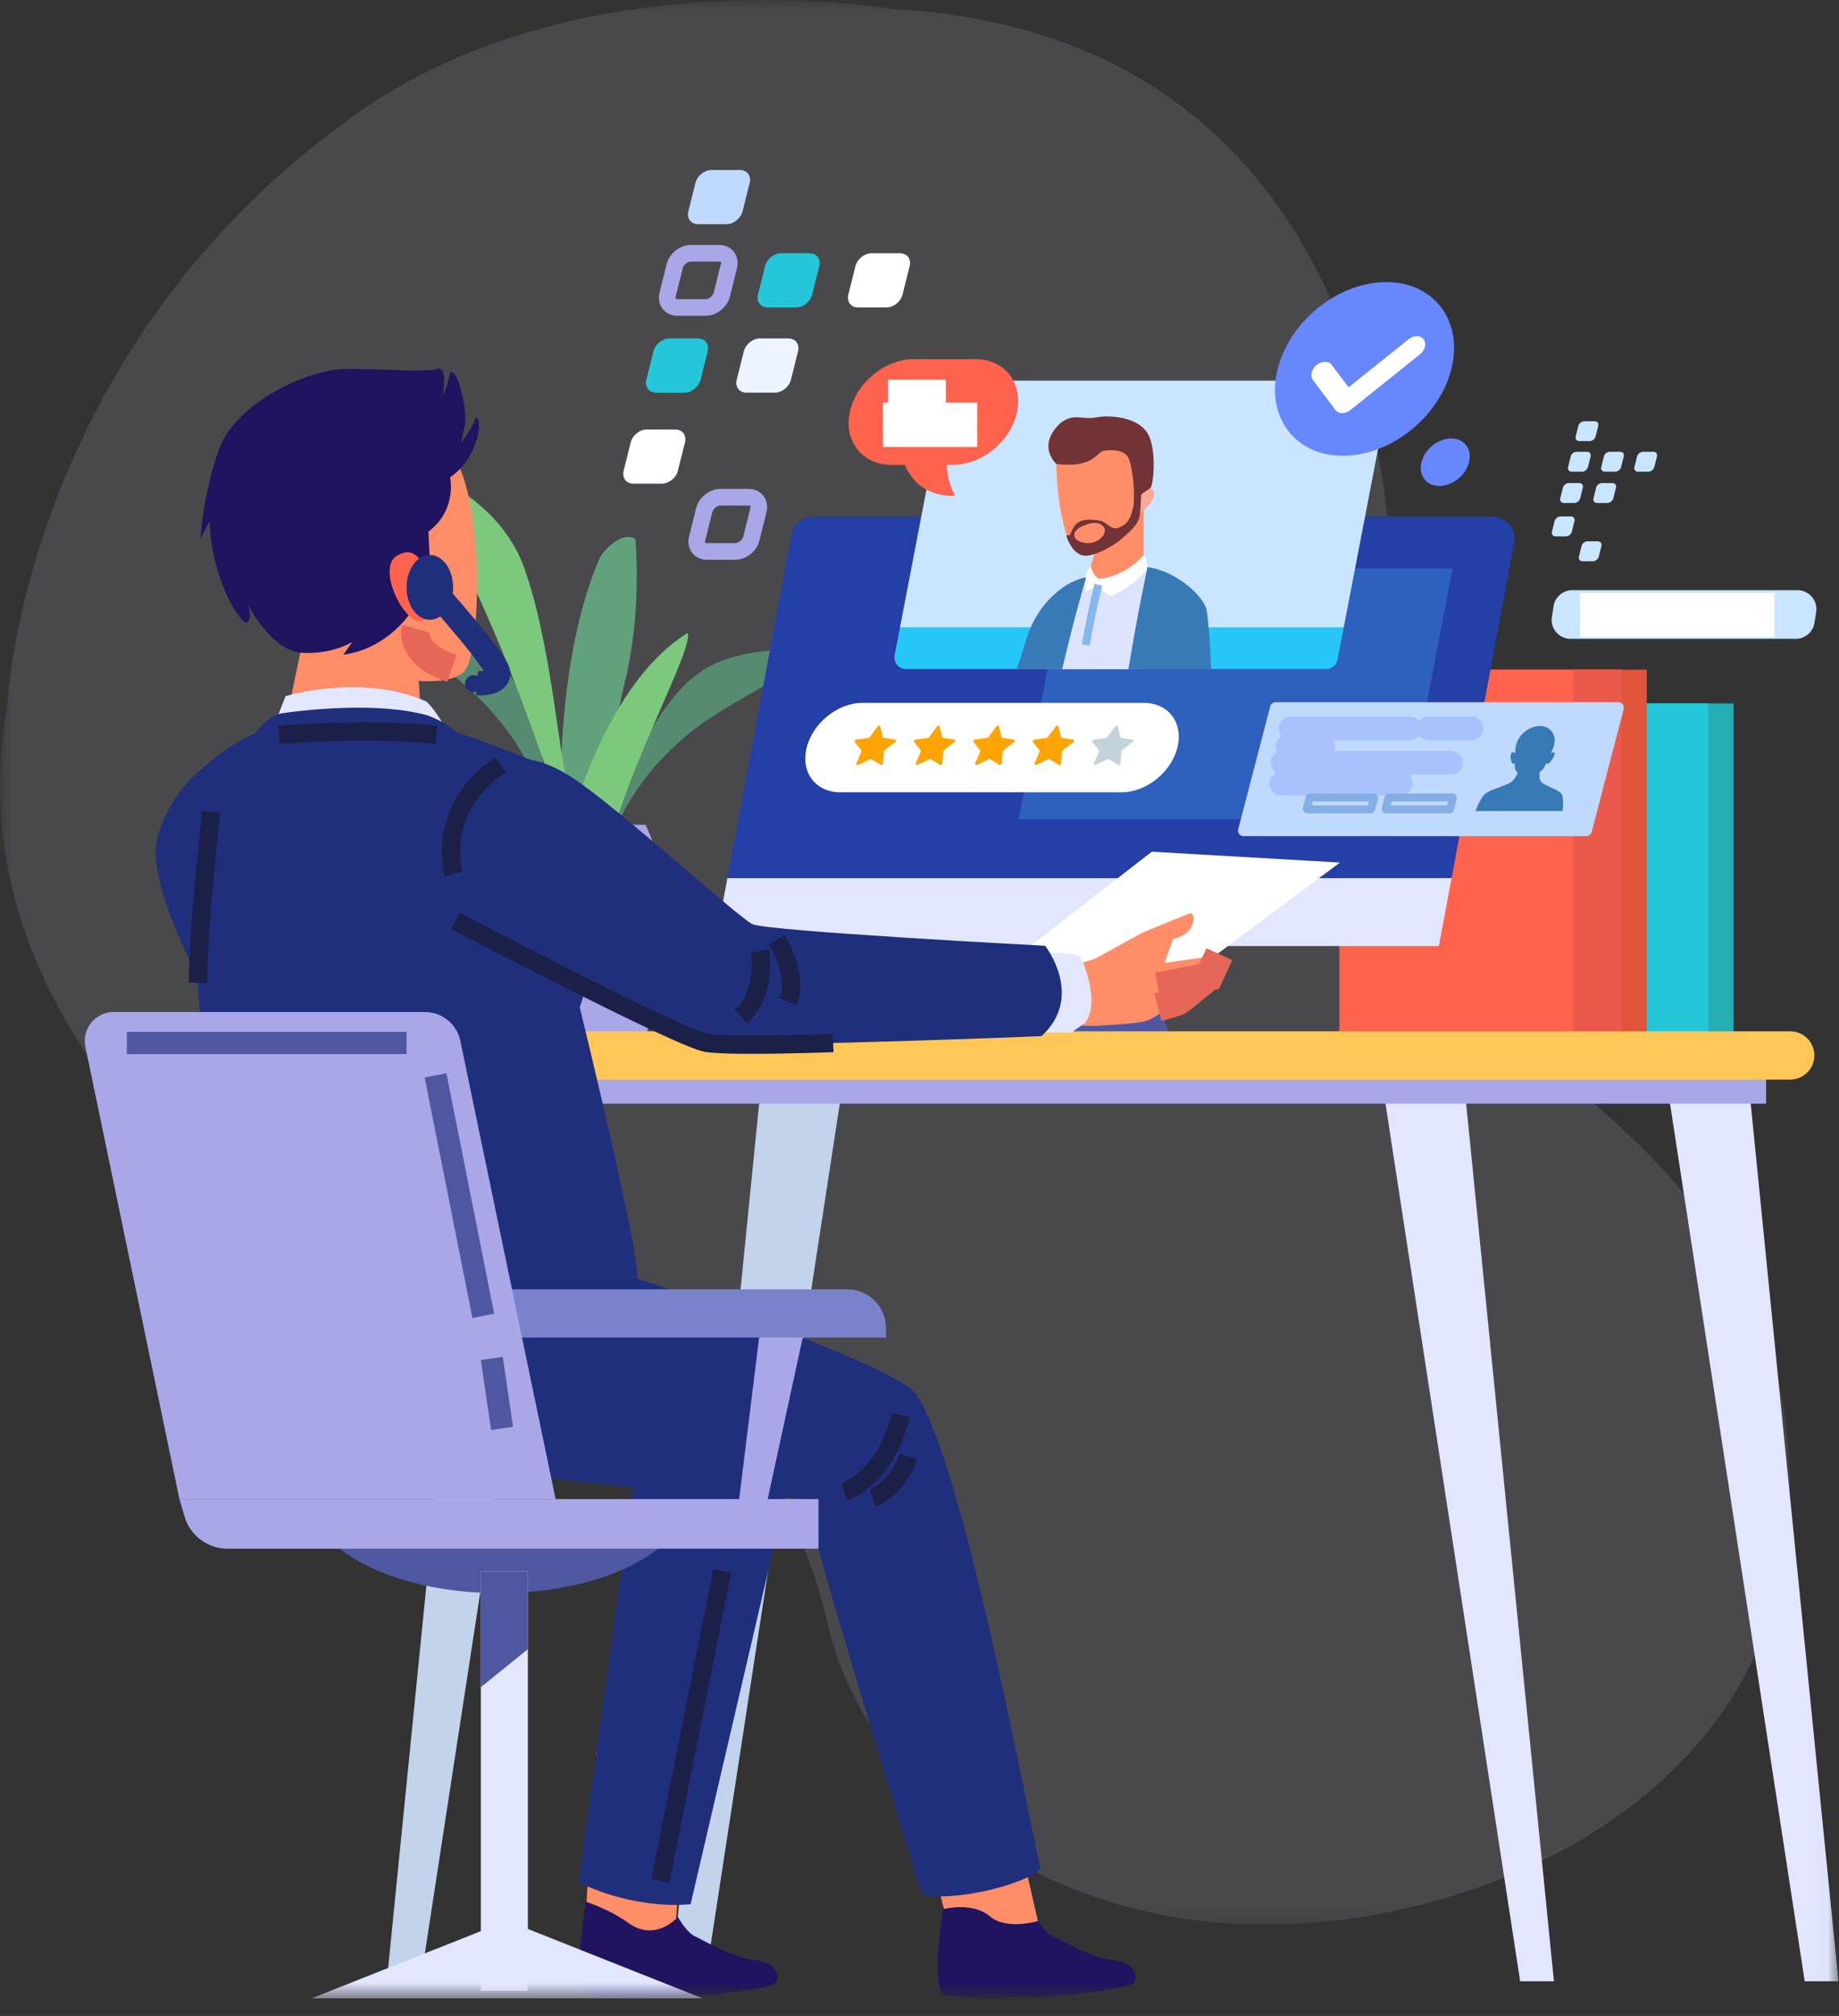 <svg width="83" height="91" viewBox="0 0 83 91" xmlns="http://www.w3.org/2000/svg" xmlns:xlink="http://www.w3.org/1999/xlink">
    <rect x="0" y="0" width="83" height="91" fill="#333333" stroke="none"/>
    <defs>
        <path id="a" d="M0 0h80.797v86.885H0z"/>
        <path id="c" d="M0 90.207h82.976V0H0z"/>
    </defs>
    <g fill="none" fill-rule="evenodd">
        <g>
            <mask id="b" fill="#fff">
                <use xlink:href="#a"/>
            </mask>
            <path d="M40.318.414c23.106 1.242 24.1 26.088 21.616 35.778-2.485 9.69 16.398 11.926 18.634 27.827 2.236 15.902-12.423 22.61-22.858 22.858-10.435.249-18.634-5.963-20.374-13.665-1.739-7.702-6.708-11.429-15.404-12.92-8.696-1.49-24.35-13.168-21.616-28.324 0 0 .64-16.126 15.777-26.833C26.28-2.071 40.318.414 40.318.414" fill="#E2E7FF" opacity=".35" mask="url(#b)"/>
        </g>
        <path d="M25.371 38.489s-.63-8.028 1.731-13.38c.945-1.258 1.574-.786 1.574-.786s.315 3.305-.472 6.453c-.787 3.148-1.259 9.287-1.259 9.287l-1.574-1.574z" fill="#61A27D"/>
        <path d="M24.899 37.86s-.158-3.778-4.093-7.084c-3.934-3.305-4.722-3.305-4.722-3.305s3.148-.157 5.352 1.26c2.204 1.416 2.99 5.35 3.148 5.98.157.63 1.102 3.148 1.102 3.148h-.787zM27.451 38.438s.738-3.708 5.135-6.368 5.175-2.539 5.175-2.539-3.086-.64-5.482.42c-2.395 1.06-3.78 4.827-4.031 5.425-.253.598-1.574 2.94-1.574 2.94l.777.122z" fill="#578B71"/>
        <path d="M25.686 37.86s-4.093-13.537-7.713-16.685c.158-.472 4.407.944 5.666 4.407 1.26 3.463 1.575 8.657 2.047 10.074a23.166 23.166 0 0 0 1.102 2.675" fill="#7CC97D"/>
        <path d="M25.371 38.489s1.574-7.398 5.666-9.916c.315.944-4.25 8.656-3.777 12.12.472 3.462-1.889-2.204-1.889-2.204" fill="#7CC97D"/>
        <path d="M23.124 46.827h6.053c.372-2.525.685-4.795.743-5.662.12-1.789-.483-3.305-.783-3.935h-5.974c-.3.63-.902 2.146-.783 3.935.058.867.371 3.137.744 5.662" fill="#A9A7E7"/>
        <mask id="d" fill="#fff">
            <use xlink:href="#c"/>
        </mask>
        <path fill="#24ADB2" mask="url(#d)" d="M67.14 46.772h11.102v-15.02H67.141z"/>
        <path fill="#26C6DA" mask="url(#d)" d="M65.998 46.772h11.101v-15.02H65.998z"/>
        <path fill="#E1543C" mask="url(#d)" d="M63.223 46.772h11.101V30.229H63.223z"/>
        <path fill="#FF634D" mask="url(#d)" d="M60.448 46.772H73.18V30.229H60.448z"/>
        <path fill="#EB594D" mask="url(#d)" d="M71.004 46.772h2.177V30.229h-2.177z"/>
        <path d="M9.622 34.365s-1.742.87-2.503 3.373c-.762 2.504 3.373 9.251 3.373 8.925 0-.327 4.136-2.177 4.136-2.177l-2.068-7.618-2.938-2.503z" fill="#202F7C" mask="url(#d)"/>
        <path fill="#4F57A0" mask="url(#d)" d="m53.117 47.575-2.3-6.076H45.07l2.299 6.076"/>
        <path fill="#E2E7FF" mask="url(#d)" d="M32.259 42.703h32.684l.571-3.066H32.831"/>
        <path d="m35.723 24.123-2.892 15.514h32.683l2.826-15.155a.98.98 0 0 0-.963-1.16h-30.69a.98.98 0 0 0-.964.8" fill="#243FA7" mask="url(#d)"/>
        <path fill="#FFF" mask="url(#d)" d="m51.822 45.384 8.653-6.448-8.49-.49-7.999 6.203z"/>
        <path d="m49.4 43.289 2.178-1.197s2.101-.87 2.163-.87c.06 0 .245.203.02.632-.224.428-.816.53-.816.53l-.388 1.082 2.014-.286.462-.109s-.326.817-.462 1.007c-.136.19-.898.68-.898.68s-1.442 1.197-1.96 1.333c-.516.137-2.312.218-2.312.218l-1.143-.027-1.06.218s-.545-1.007-.463-2.422l2.666-.789z" fill="#FF8D68" mask="url(#d)"/>
        <path fill="#E2E7FF" mask="url(#d)" d="m62.298 48.295 6.312 41.14h1.524l-4.136-41.357zM75.14 48.295l6.313 41.14h1.523l-4.135-41.357z"/>
        <path fill="#C2D3EB" mask="url(#d)" d="m38.136 48.295-6.312 41.14H30.3l4.136-41.357zM25.294 48.295l-6.312 41.14h-1.524l4.136-41.357z"/>
        <path fill="#A9A7E7" mask="url(#d)" d="M22.9 49.819H79.71V47.86H22.9z"/>
        <path d="M80.8 48.73H24.64a1.088 1.088 0 1 1 0-2.176H80.8a1.088 1.088 0 1 1 0 2.177" fill="#FFC757" mask="url(#d)"/>
        <path d="M26.522 85.3s.357-.875 1.85-.72c1.492.157 1.677.433 1.884 1.165.207.733.759 1.505 1.109 1.66.35.154 1.645.947 2.68 1.068 1.033.12 1.178.742.964 1.038-.214.296-4.077.713-4.937.64 0 0-2.909.086-3.604-.109-.695-.194.011-4.455.054-4.742" fill="#201360" mask="url(#d)"/>
        <path d="m26.918 79.032-.448 6.822s1.063.343 1.873.936c1.196.876 2.175-.185 2.175-.185l.27-4.292-3.87-3.28z" fill="#FF8D68" mask="url(#d)"/>
        <path d="M35.579 67.015 31.17 85.952s-2.286.327-5.06-.98c0 0 2.448-17.794 2.611-18.937.163-1.142 6.53 0 6.857.98" fill="#202F7C" mask="url(#d)"/>
        <path d="M17.711 18.021s1.81.337 3 3.002c1.188 2.665.902 8.516.276 9.243-.627.728-2.685.602-5.578-.144-3.056-.788-4.273-3.83-4.944-5.846-1.284-3.859 1.862-8.127 7.246-6.255" fill="#FF8D68" mask="url(#d)"/>
        <path d="m12.687 33.619 1.041-4.986s2.68-.978 4.508.73l.622.759.212 3.187s-2.808.758-6.383.31" fill="#FF8D68" mask="url(#d)"/>
        <path d="M12.63 64.28s5.832 1.706 12.75 1.47c6.917-.235 7.832-2.197 8.048-4.067.216-1.87-5.165-3.007-7.506-3.622-2.34-.615-10.344-2.916-12.508-.582-2.164 2.334-2.668 5.205-.785 6.8M42.684 85.3s.357-.875 1.85-.72c1.492.157 1.677.433 1.884 1.165.207.733.759 1.505 1.109 1.66.35.154 1.645.947 2.68 1.068 1.033.12 1.178.742.964 1.038-.214.296-4.077.713-4.937.64 0 0-2.909.086-3.604-.109-.695-.194.011-4.455.054-4.742" fill="#201360" mask="url(#d)"/>
        <path d="M40.966 79.531 42.6 86.17s1.306-.327 2.067.326c.763.654 2.177.218 2.177.218l-1.197-5.224-4.68-1.959z" fill="#FF8D68" mask="url(#d)"/>
        <path d="M27.47 57.329c.327 0 11.428 3.7 13.605 5.333 2.177 1.74 5.66 21.14 5.877 21.576.218.435-3.156 1.633-5.333 1.306-.109-.435-5.224-16.788-5.224-17.876 0 0-8.707-.435-12.407-1.088-3.7-.653-6.204-.762-7.727-4.79-1.524-4.026 7.4-4.353 7.4-4.353l3.81-.108z" fill="#202F7C" mask="url(#d)"/>
        <path d="M46.462 43.017s2.123-.055 2.286.163c.163.218.925 2.177.217 2.993l-.598.435h-1.85l-.055-3.591zM12.315 32.895l.572-1.469s3.428-1.061 6.367.245c.734.734 1.142 1.877 1.142 1.877l-8.08-.653z" fill="#E2E7FF" mask="url(#d)"/>
        <path d="M11.58 33.059s.436-.762 1.198-.871c.762-.11 4.245-.544 6.53.109.87.326 1.306.762 1.306.762s3.265 1.088 4.353 1.741c1.089.653 1.415 5.66 1.633 7.292.218 1.632-.435 3.374-.435 3.374s2.612 10.665 2.612 12.19c0 1.523-.871 3.264-3.918 4.353-3.048 1.088-11.32.653-14.149-1.089-.87-1.741-2.177-22.42-2.394-24.379-.218-1.959 3.265-3.482 3.265-3.482" fill="#202F7C" mask="url(#d)"/>
        <path d="M23.172 34.365s.816-.49 2.775.816c1.96 1.306 7.346 6.203 8 6.53.652.326 13.223.98 13.223.98s1.795 2.285-.164 4.08c0 0-12.134.49-14.42.327-2.286-.163-9.904-4.57-9.904-4.57s-3.102-4.572.49-8.163" fill="#202F7C" mask="url(#d)"/>
        <path d="M20.555 41.568s10.178 5.343 11.365 5.513c1.187.17 5.682 0 5.682 0" stroke="#1B2048" stroke-width=".826" mask="url(#d)"/>
        <path d="M34.295 42.925s.339 1.866-.849 2.968M35.058 42.416s1.018 1.612.509 2.799M20.47 39.448s-.848-2.969 2.12-4.92M9.53 36.649s-.594 5.258-.594 7.718M12.583 33.172s3.901-.34 7.124 0M38.111 67.35s1.866-.593 2.545-3.477M39.383 67.605s1.103-.34 1.612-1.866M32.598 70.913 29.8 84.907" stroke="#1B2048" stroke-width=".826" mask="url(#d)"/>
        <path d="M20.315 21.55s.326 1.468-.98 2.448l.082 1.633s.49 1.469.163 1.632c-.326.163-.408-.082-.408-.082s-1.061-1.714-1.388-1.795c-.326-.082.735 2.285.735 2.285s-1.061 1.633-3.02 1.878l.408-.572s-.898.572-2.286.49c-1.387-.082-2.448-2.204-2.448-2.204s.245.571 0 .816-1.633-1.877-1.714-4.57l-.409.816s.082-1.878.817-4c.734-2.122 4-3.673 5.795-3.673 1.796 0 3.592.163 4.081 0 .49-.163.245 1.224.245 1.224s.245-.571.327-1.061c.326-.245.816 1.714.653 2.449l-.163.734s.57-.734.653-1.142c.326-.082.244 1.714-1.143 2.693" fill="#201360" mask="url(#d)"/>
        <path d="M19.13 25.616s-.33-1.093-1.235-.518c-.905.574.38 3.147 1.138 2.925.757-.221.296-1.992.097-2.407" fill="#FF634D" mask="url(#d)"/>
        <path stroke="#E66657" stroke-width="1.281" mask="url(#d)" d="m52.258 44.54 2.313-.462.462-1.007M54.489 44.132s-1.17.98-1.333 1.062c-.164.081-.898.272-.898.272M18.764 28.379s-.327 1.142 1.632 1.795"/>
        <path fill="#2E60BE" mask="url(#d)" d="M63.386 36.977H45.973l2.176-11.32h17.414z"/>
        <path d="M40.377 29.576a.526.526 0 0 0 .517.625H59.85a.526.526 0 0 0 .517-.426l.279-1.451H40.618l-.24 1.252z" fill="#26C6F8" mask="url(#d)"/>
        <path d="M62.153 17.183H43.195a.526.526 0 0 0-.517.426l-2.06 10.715h20.029l2.022-10.516a.526.526 0 0 0-.516-.625" fill="#CAE5FF" mask="url(#d)"/>
        <path d="M49.192 30.21c.25-.689.403-1.18.403-1.18s.572-2.99-1.975-2.223c0 0-.884.663-1.3 2.066-.129.436-.283.902-.434 1.337h3.306z" fill="#387AB6" mask="url(#d)"/>
        <path d="M54.467 30.21c-.047-1.474-.139-2.656-.298-2.974-.468-.858-2.378-1.637-2.378-1.637l-2.611.39s-1.092.311-1.443 1.09c-.118.263-.403 1.538-.707 3.13h7.437z" fill="#DCE4FF" mask="url(#d)"/>
        <path d="M49.625 23.83s-.158 1.168-.505 2.02c0 0-.095.664 1.295.38 1.389-.284 1.2-.98 1.2-.98v-2.746l-1.99 1.326z" fill="#FF8D68" mask="url(#d)"/>
        <path d="M47.675 20.941s.016 2.612.765 3.87c.512.53 2.257-.301 2.99-1.424.735-1.123.72-2.813.14-3.753-.581-.941-2.495-.658-3.055-.333-.561.325-.872 1.223-.84 1.64" fill="#FF8D68" mask="url(#d)"/>
        <path d="M51.2 22.417s.493-.76.822-.307c.33.452-.812 1.376-.899 1.024-.087-.351.077-.717.077-.717" fill="#FBA894" mask="url(#d)"/>
        <path d="M47.675 20.941s-.916-.805.189-1.847c.631-.474.947-.127 1.61-.253.663-.126 1.863 0 2.305.695.442.694.284 2.305.158 2.463-.126.157-.505.252-.505.536 0 .285-.063.506-.158.506s-.095-.474-.095-.821c0-.348-.063-1.01-.22-1.484-.159-.474-.885-.443-1.17-.38-.283.064-.471.791-2.114.585" fill="#713336" mask="url(#d)"/>
        <path d="M51.116 21.726s.02-.01.052-.023V21.7l-.052.026z" fill="#505E83" mask="url(#d)"/>
        <path d="M48.894 24.494c-.598-.13-.52-.598.09-.793 0 0 .65-.299.871.156.091.3-.364.767-.961.637m2.274-2.791c.006.051.171 1.564-.43 1.985-.623.416-.649-.117-1.143-.195s-.896-.052-1.117.273c-.195.325-.156.468-.338.377-.039.104.234.74.65.91.415.169 1.403-.351 1.845-.741.442-.39.715-.637.793-.975.077-.337.038-.987.13-1.442.051-.343-.263-.245-.39-.192" fill="#713336" mask="url(#d)"/>
        <path d="M51.616 25.053s-.76.955-2.008 1.072c-.253-.098-.39-.566-.39-.566l-.195.293s-.097.585 0 .818c.118.02.546-.272.546-.272s.293.409.507.487c.215.078 1.579-.838 1.715-1.287 0 0-.01-.321-.175-.545" fill="#FFF" mask="url(#d)"/>
        <path d="M54.666 30.21c-.068-1.453-.155-2.563-.237-2.792-.312-.728-1.481-1.664-2.638-1.82 0 0-.434 2.006-.862 4.612h3.737zM47.938 30.21c.613-2.6 1.085-4.144 1.085-4.144-.35.04-.974.312-1.403.741-.233.466-.594 1.803-.968 3.403h1.286z" fill="#387AB6" mask="url(#d)"/>
        <path d="M54.432 30.21c.042-1.391-.035-2.677-.263-2.974-.74-.624-1.52-.585-1.91.117-.213.383-.496 1.722-.709 2.857h2.882z" fill="#387AB6" mask="url(#d)"/>
        <path d="M49.57 26.398c-.222.9-.405 1.81-.57 2.723" stroke="#87B8EB" stroke-width=".359" mask="url(#d)"/>
        <path d="M65.506 16.654c-.54 2.164-2.732 3.92-4.897 3.92-2.164 0-3.481-1.756-2.942-3.92.54-2.165 2.732-3.92 4.897-3.92 2.164 0 3.482 1.755 2.942 3.92M66.302 20.864c-.148.593-.748 1.073-1.34 1.073-.592 0-.953-.48-.805-1.073.148-.592.748-1.072 1.34-1.072.593 0 .953.48.805 1.072" fill="#6787FF" mask="url(#d)"/>
        <path d="M60.576 18.646a.372.372 0 0 1-.306-.141l-1.012-1.35c-.142-.188-.066-.493.17-.681.235-.188.54-.188.68 0l.758 1.008 2.705-2.165c.235-.188.54-.188.681 0 .142.188.066.493-.17.682l-3.13 2.506a.612.612 0 0 1-.376.14" fill="#FFF" mask="url(#d)"/>
        <path d="M32.787 10.12h-1.282c-.321 0-.517-.26-.437-.582l.32-1.282c.08-.322.406-.583.728-.583h1.282c.321 0 .517.261.437.583l-.32 1.282c-.08.322-.406.583-.728.583" fill="#BFD9FF" mask="url(#d)"/>
        <path d="M31.85 13.879h-1.282c-.322 0-.517-.26-.437-.583l.32-1.282c.08-.321.406-.582.728-.582h1.281c.322 0 .518.26.438.582l-.32 1.282c-.08.322-.406.583-.728.583z" stroke="#A9A7E7" stroke-width=".75" mask="url(#d)"/>
        <path d="M35.93 13.879h-1.283c-.322 0-.517-.26-.437-.583l.32-1.282c.08-.321.406-.582.727-.582h1.282c.322 0 .518.26.438.582l-.32 1.282c-.08.322-.406.583-.728.583" fill="#26C6DA" mask="url(#d)"/>
        <path d="M40.008 13.879h-1.282c-.322 0-.517-.26-.437-.583l.32-1.282c.08-.321.405-.582.727-.582h1.282c.322 0 .518.26.437.582l-.32 1.282c-.08.322-.405.583-.727.583" fill="#FFF" mask="url(#d)"/>
        <path d="M30.891 17.725H29.61c-.322 0-.518-.261-.438-.583l.32-1.282c.08-.322.406-.583.728-.583h1.282c.322 0 .517.261.437.583l-.32 1.282c-.08.322-.406.583-.728.583" fill="#26C6DA" mask="url(#d)"/>
        <path d="M29.867 21.833h-1.282c-.322 0-.517-.261-.437-.583l.32-1.282c.08-.322.406-.582.727-.582h1.282c.322 0 .518.26.438.582l-.32 1.282c-.08.322-.406.583-.728.583" fill="#FFF" mask="url(#d)"/>
        <path d="M34.97 17.725h-1.282c-.322 0-.517-.261-.437-.583l.32-1.282c.08-.322.406-.583.727-.583h1.282c.322 0 .518.261.438.583l-.32 1.282c-.08.322-.406.583-.728.583" fill="#EDF4FF" mask="url(#d)"/>
        <path d="M33.183 24.892h-1.282c-.321 0-.517-.261-.437-.583l.32-1.282c.08-.322.406-.582.728-.582h1.281c.322 0 .518.26.438.582l-.32 1.282c-.08.322-.406.583-.728.583z" stroke="#A9A7E7" stroke-width=".75" mask="url(#d)"/>
        <path d="M71.748 19.912h-.47c-.119 0-.19-.096-.161-.214l.117-.47a.292.292 0 0 1 .267-.214h.47c.12 0 .191.095.161.214l-.117.47a.292.292 0 0 1-.267.214M71.404 21.292h-.47c-.119 0-.19-.096-.161-.214l.117-.47a.292.292 0 0 1 .267-.215h.47c.119 0 .191.096.161.214l-.117.47a.292.292 0 0 1-.267.215M72.901 21.292h-.47c-.118 0-.19-.096-.16-.214l.116-.47a.292.292 0 0 1 .268-.215h.47c.119 0 .19.096.16.214l-.117.47a.292.292 0 0 1-.267.215M74.399 21.292h-.471c-.118 0-.19-.096-.16-.214l.117-.47a.292.292 0 0 1 .267-.215h.47c.119 0 .19.096.161.214l-.117.47a.292.292 0 0 1-.267.215M71.052 22.704h-.47c-.119 0-.19-.096-.161-.214l.117-.47a.292.292 0 0 1 .267-.215h.471c.118 0 .19.096.16.214l-.117.47a.292.292 0 0 1-.267.215M70.676 24.212h-.47c-.119 0-.19-.096-.161-.214l.117-.47a.292.292 0 0 1 .267-.215h.471c.118 0 .19.096.16.214l-.117.47a.292.292 0 0 1-.267.215M72.55 22.704h-.471c-.118 0-.19-.096-.16-.214l.116-.47a.292.292 0 0 1 .268-.215h.47c.119 0 .19.096.16.214l-.117.47a.292.292 0 0 1-.267.215M71.893 25.335h-.47c-.118 0-.19-.096-.16-.214l.116-.47a.292.292 0 0 1 .268-.215h.47c.119 0 .19.096.16.214l-.117.47a.292.292 0 0 1-.267.215" fill="#CAE5FF" mask="url(#d)"/>
        <path d="M71.597 37.743H56.125a.248.248 0 0 1-.24-.311l1.444-5.55a.249.249 0 0 1 .24-.185h15.472c.163 0 .282.153.241.31l-1.444 5.55a.248.248 0 0 1-.24.186" fill="#BFD9FF" mask="url(#d)"/>
        <path stroke="#A9C2FF" stroke-width="1.076" stroke-linecap="round" stroke-linejoin="round" mask="url(#d)" d="M58.247 32.884h5.384M57.833 35.368h5.384M60.097 34.43h5.384M58.109 33.712h1.615M57.888 34.43h1.615M64.487 32.884h1.918"/>
        <path d="M65.427 36.534H62.56a.022.022 0 0 1-.02-.028l.127-.492a.022.022 0 0 1 .022-.017h2.865c.015 0 .025.014.022.028l-.129.493a.022.022 0 0 1-.021.016zM61.865 36.534H59a.022.022 0 0 1-.021-.028l.128-.492a.022.022 0 0 1 .021-.017h2.865c.015 0 .025.014.022.028l-.128.493a.022.022 0 0 1-.022.016z" stroke="#84AEE5" stroke-width=".359" mask="url(#d)"/>
        <path d="M70.463 35.82c-.147-.196-.743-.338-.907-.534-.084-.1-.084-.285-.064-.443a.607.607 0 0 0 .136-.11c.05-.072.105-.173.161-.284.017.016.04.03.069.029.078-.003.376-.408.299-.502-.044-.054-.115-.007-.168.043.08-.181.135-.32.135-.32h-.003a.902.902 0 0 0 .02-.068c.118-.474-.17-.858-.644-.858s-.954.384-1.072.858a.958.958 0 0 0-.015.069h-.003s-.013.138-.024.319c-.028-.05-.076-.097-.147-.043-.123.094-.028.5.05.502a.152.152 0 0 0 .082-.029c0 .11.006.212.02.284.014.043.055.09.11.135-.06.152-.15.324-.276.418-.262.196-.93.338-1.174.534-.22.176-.416.69-.453.791h3.927c.013-.101.073-.615-.059-.791" fill="#387AB6" mask="url(#d)"/>
        <path d="M50.618 35.764H37.922c-1.114 0-1.792-.904-1.515-2.018.279-1.115 1.407-2.019 2.522-2.019h12.696c1.114 0 1.792.904 1.515 2.019-.278 1.114-1.407 2.018-2.522 2.018" fill="#FFF" mask="url(#d)"/>
        <path d="m39.27 34.273-.545.253c-.051.023-.095-.015-.074-.065l.226-.536c.008-.02.007-.04-.004-.055l-.295-.38c-.028-.035.008-.098.06-.105l.558-.078a.086.086 0 0 0 .055-.034l.362-.488c.034-.045.1-.045.111 0l.12.488c.004.018.018.03.037.034l.519.078c.049.007.053.07.008.105l-.484.38a.079.079 0 0 0-.032.055l-.041.536c-.004.05-.067.088-.106.065l-.418-.253c-.016-.01-.038-.01-.058 0M41.95 34.273l-.545.253c-.051.023-.094-.015-.073-.065l.225-.536c.009-.02.007-.04-.004-.055l-.294-.38c-.028-.035.008-.098.06-.105l.558-.078a.086.086 0 0 0 .055-.034l.362-.488c.034-.045.1-.045.11 0l.12.488c.004.018.018.03.038.034l.518.078c.049.007.054.07.008.105l-.484.38a.079.079 0 0 0-.031.055l-.042.536c-.004.05-.066.088-.106.065l-.418-.253c-.016-.01-.037-.01-.057 0M44.63 34.273l-.544.253c-.051.023-.095-.015-.074-.065l.226-.536c.008-.02.007-.04-.004-.055l-.295-.38c-.028-.035.008-.098.06-.105l.558-.078a.086.086 0 0 0 .055-.034l.362-.488c.034-.045.1-.045.111 0l.12.488c.004.018.018.03.037.034l.519.078c.048.007.053.07.008.105l-.484.38a.08.08 0 0 0-.032.055l-.041.536c-.004.05-.067.088-.106.065l-.418-.253c-.016-.01-.038-.01-.058 0M47.31 34.273l-.544.253c-.051.023-.094-.015-.073-.065l.225-.536c.009-.02.007-.04-.004-.055l-.295-.38c-.027-.035.008-.098.061-.105l.558-.078a.086.086 0 0 0 .055-.034l.362-.488c.034-.045.1-.045.11 0l.12.488c.004.018.018.03.038.034l.518.078c.049.007.054.07.008.105l-.484.38a.08.08 0 0 0-.031.055l-.042.536c-.004.05-.066.088-.106.065l-.418-.253c-.016-.01-.037-.01-.057 0" fill="#FFA402" mask="url(#d)"/>
        <path d="m49.991 34.273-.544.253c-.052.023-.095-.015-.074-.065l.226-.536c.008-.02.007-.04-.004-.055l-.295-.38c-.028-.035.008-.098.06-.105l.558-.078a.086.086 0 0 0 .055-.034l.362-.488c.034-.045.1-.045.111 0l.12.488c.004.018.018.03.037.034l.519.078c.048.007.053.07.008.105l-.484.38a.08.08 0 0 0-.032.055l-.041.536c-.004.05-.067.088-.106.065l-.418-.253c-.016-.01-.038-.01-.058 0" fill="#C2D4D9" mask="url(#d)"/>
        <path d="M20.45 26.514c0 .808-.47 1.463-1.05 1.463-.58 0-1.05-.655-1.05-1.463s.47-1.463 1.05-1.463c.58 0 1.05.655 1.05 1.463" fill="#202F7C" mask="url(#d)"/>
        <path d="M19.559 26.641s2.926 3.244 2.926 3.753c0 .509-.954.445-.954.445" stroke="#202F7C" stroke-width="1.102" mask="url(#d)"/>
        <path d="M21.753 30.84a.382.382 0 1 1-.763 0 .382.382 0 0 1 .763 0" fill="#202F7C" mask="url(#d)"/>
        <path d="M14.356 68.81c1.04 1.794 4.3 3.103 8.163 3.103 3.863 0 7.123-1.31 8.162-3.102H14.356z" fill="#4F57A0" mask="url(#d)"/>
        <path fill="#A9A7E7" mask="url(#d)" d="m36.395 59.614-1.959 9.033H33.24l1.088-8.815z"/>
        <path d="M39.987 60.376H22.45V58.2h15.795c.962 0 1.742.78 1.742 1.742v.435z" fill="#7A82CC" mask="url(#d)"/>
        <path d="M8.098 67.668 3.854 47.255a1.306 1.306 0 0 1 1.278-1.572h14.045c.774 0 1.441.543 1.599 1.3l4.3 20.685" fill="#A9A7E7" mask="url(#d)"/>
        <path d="M36.941 69.907H10.27c-.9 0-1.692-.594-1.944-1.458l-.228-.781h28.843v2.24z" fill="#A9A7E7" mask="url(#d)"/>
        <path fill="#E2E7FF" mask="url(#d)" d="M21.703 89.87h2.122V70.933h-2.122z"/>
        <path fill="#4F57A0" mask="url(#d)" d="m23.825 74.443-2.123 1.714v-5.224h2.123z"/>
        <path fill="#E2E7FF" mask="url(#d)" d="M23.76 87.048h-1.747l-7.955 3.159h17.657z"/>
        <path stroke="#4F57A0" mask="url(#d)" d="M5.724 47.08h12.625M19.657 48.542l2.156 10.854M22.198 61.321l.462 3.156"/>
        <path d="M81.05 28.836H70.884a.853.853 0 0 1-.842-.986l.076-.488a.853.853 0 0 1 .843-.72h10.166c.524 0 .924.469.843.986l-.077.488a.854.854 0 0 1-.843.72" fill="#CAE5FF" mask="url(#d)"/>
        <path stroke="#FFF" stroke-width="2" mask="url(#d)" d="M71.31 27.758h8.775"/>
        <path d="M44.022 16.212h-2.771c-1.318 0-2.614 1.068-2.894 2.386-.28 1.318.562 2.386 1.88 2.386h.601c.672 1.592 2.26 1.386 2.26 1.386-.3-.598-.364-1.077-.362-1.386h.272c1.318 0 2.613-1.068 2.893-2.386.28-1.318-.56-2.386-1.879-2.386" fill="#FF634D" mask="url(#d)"/>
        <path stroke="#FFF" stroke-width="2" mask="url(#d)" d="M40.072 18.136h2.617M39.851 19.175h4.253"/>
    </g>
</svg>
